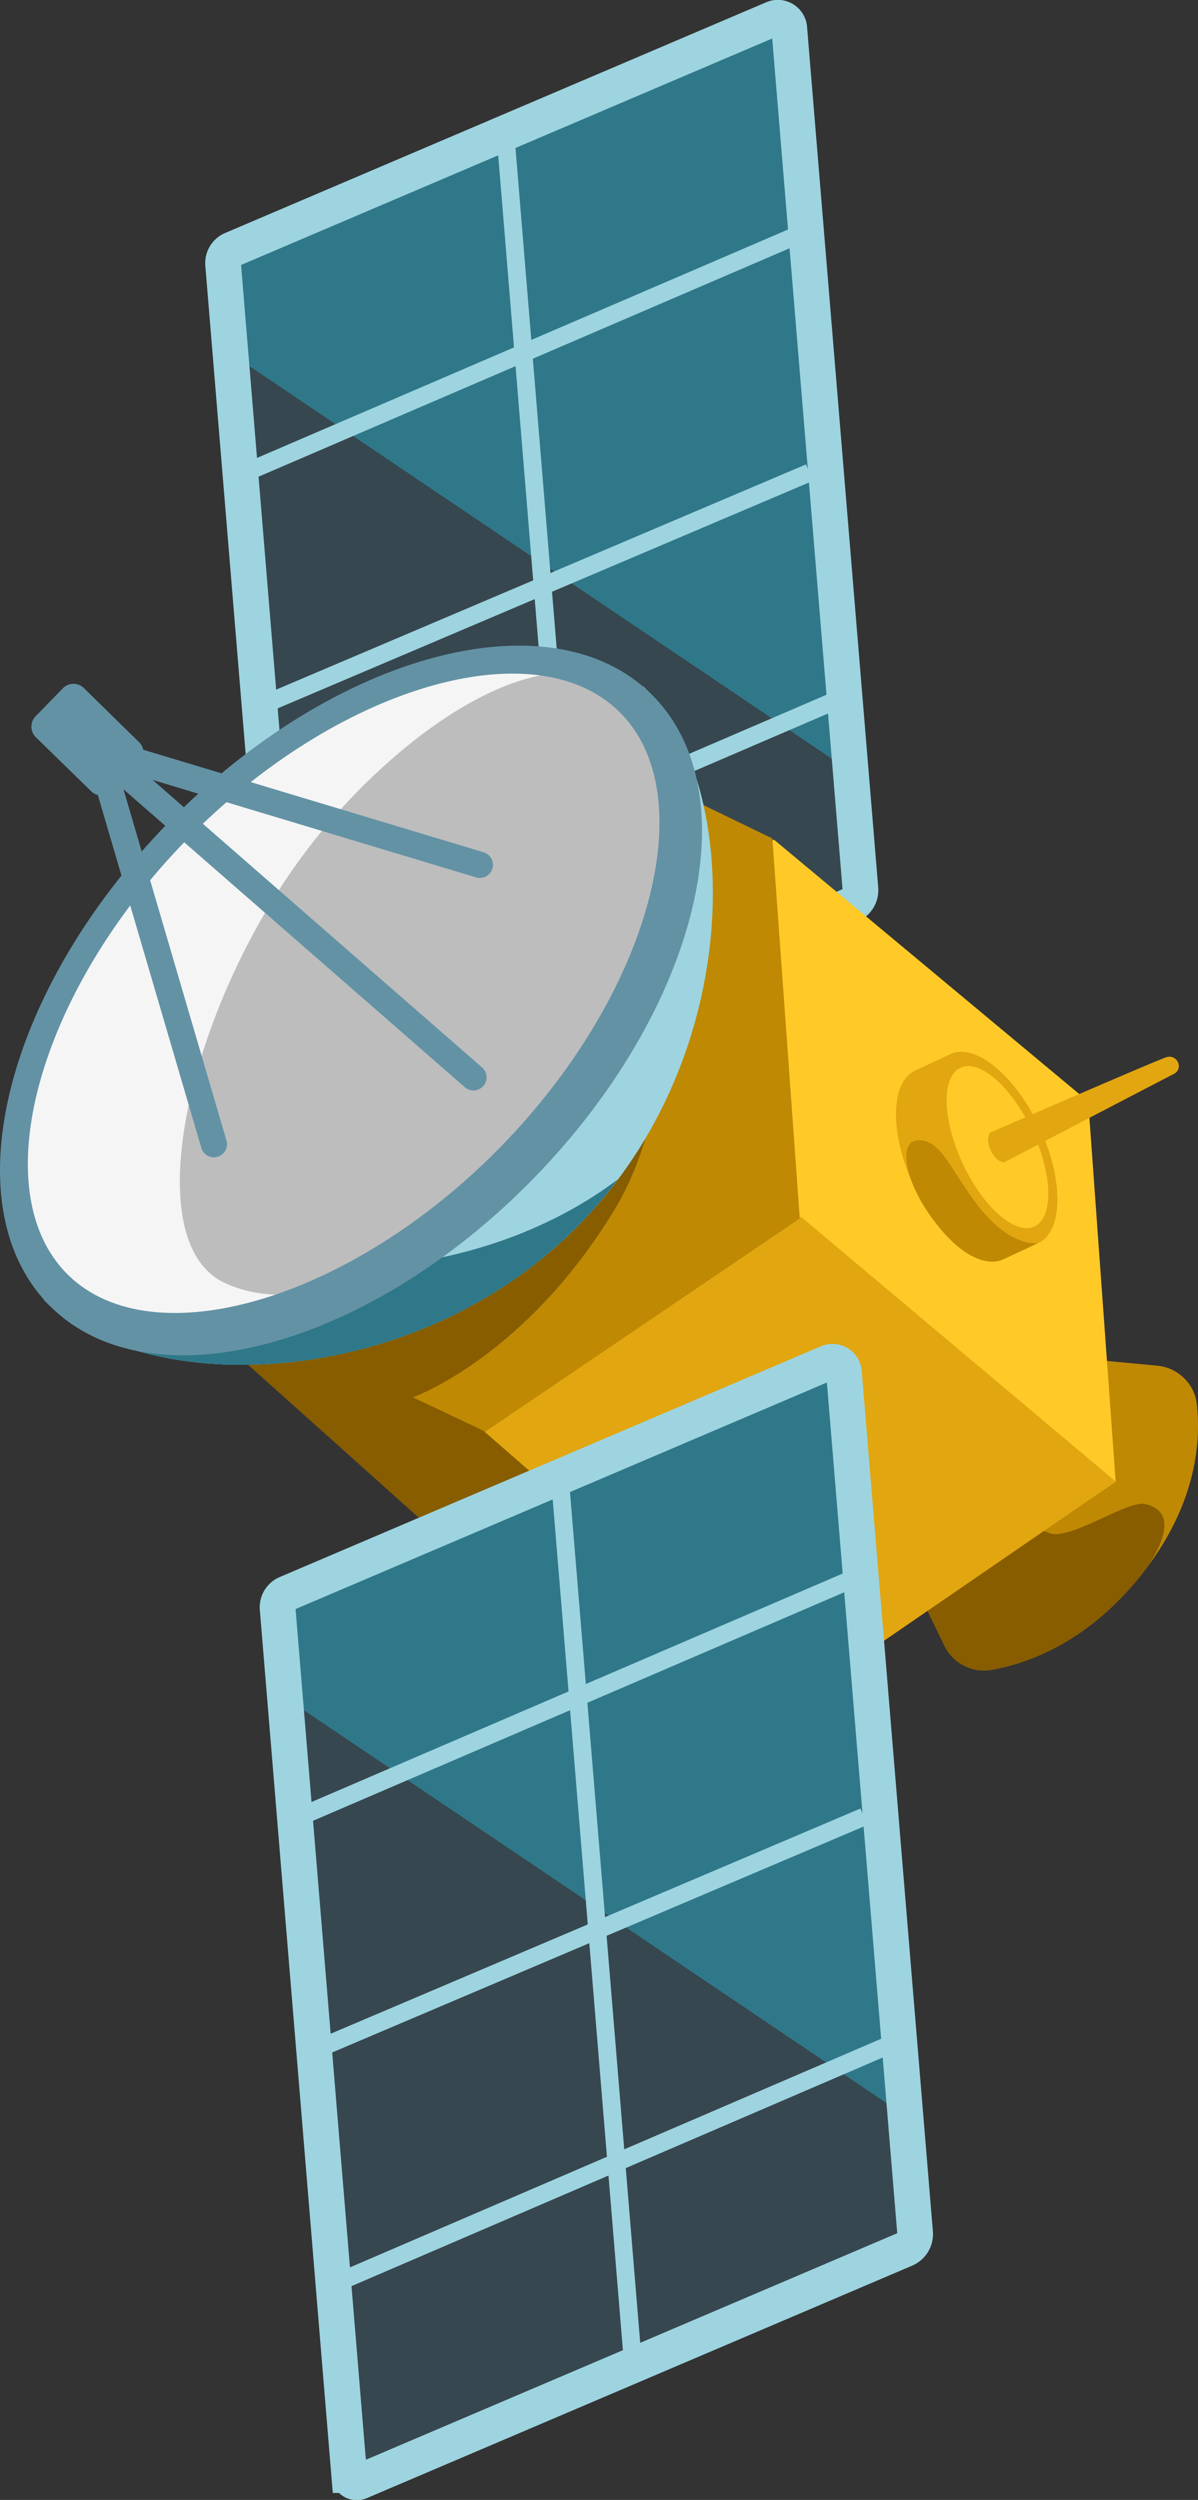 <?xml version="1.0" encoding="UTF-8" standalone="no"?>
<!-- Uploaded to: SVG Repo, www.svgrepo.com, Generator: SVG Repo Mixer Tools -->

<svg
   width="428.49"
   height="894.153"
   viewBox="0 0 68.558 143.064"
   aria-hidden="true"
   role="img"
   class="iconify iconify--noto"
   preserveAspectRatio="xMidYMid"
   version="1.1"
   id="svg74"
   sodipodi:docname="satellite.svg"
   inkscape:version="1.2.1 (9c6d41e410, 2022-07-14)"
   xmlns:inkscape="http://www.inkscape.org/namespaces/inkscape"
   xmlns:sodipodi="http://sodipodi.sourceforge.net/DTD/sodipodi-0.dtd"
   xmlns="http://www.w3.org/2000/svg"
   xmlns:svg="http://www.w3.org/2000/svg">
  <rect x="0" y="0" width="68.558" height="143.064" fill="#333333" stroke="none"/>
  <defs
     id="defs78" />
  <sodipodi:namedview
     id="namedview76"
     pagecolor="#505050"
     bordercolor="#ffffff"
     borderopacity="1"
     inkscape:showpageshadow="0"
     inkscape:pageopacity="0"
     inkscape:pagecheckerboard="1"
     inkscape:deskcolor="#505050"
     showgrid="false"
     inkscape:zoom="1.04625"
     inkscape:cx="204.06213"
     inkscape:cy="370.84827"
     inkscape:window-width="1920"
     inkscape:window-height="1017"
     inkscape:window-x="-8"
     inkscape:window-y="-8"
     inkscape:window-maximized="1"
     inkscape:current-layer="svg74"
     inkscape:document-units="mm" />
  <path
     d="m 16.865,64.726 c 0,0 -3.922,-50.317 -3.578,-50.455 L 44.257,1.065 c 0.416,-0.172 0.878,0.109 0.911,0.557 l 4.072,49.243 c 0.034,0.404 -0.2,0.777 -0.567,0.937 L 17.472,65.105 c -0.276,0.118 -0.584,-0.07 -0.607,-0.379 z"
     fill="#2f7889"
     id="path2" />
  <path
     d="m 13.13,20.181 3.735,44.545 c 0.019,0.3 0.331,0.497 0.616,0.375 L 48.683,51.798 48.066,43.733 Z"
     fill="#37474f"
     id="path4" />
  <path
     d="M 16.865,64.726 12.767,15.12 a 0.854,0.854 0 0 1 0.511,-0.845 L 44.257,1.065 c 0.416,-0.172 0.878,0.109 0.911,0.557 l 4.072,49.243 c 0.034,0.404 -0.2,0.777 -0.567,0.937 L 17.472,65.105 c -0.276,0.118 -0.584,-0.07 -0.607,-0.379 z"
     fill="none"
     stroke="#9dd4e0"
     stroke-width="2.042"
     stroke-miterlimit="10"
     id="path6" />
  <path
     fill="none"
     stroke="#9dd4e0"
     stroke-width="1.021"
     stroke-miterlimit="10"
     d="M 33.102,58.445 28.917,7.611"
     id="path8" />
  <path
     fill="none"
     stroke="#9dd4e0"
     stroke-width="1.021"
     stroke-miterlimit="10"
     d="M 46.321,27.047 14.994,40.364"
     id="path10" />
  <path
     fill="none"
     stroke="#9dd4e0"
     stroke-width="1.021"
     stroke-miterlimit="10"
     d="M 45.818,13.379 13.468,27.295"
     id="path12" />
  <path
     fill="none"
     stroke="#9dd4e0"
     stroke-width="1.021"
     stroke-miterlimit="10"
     d="M 48.659,39.727 16.092,53.744"
     id="path14" />
  <path
     d="m 63.351,77.883 2.874,0.271 c 1.165,0.108 2.129,1.016 2.262,2.178 0.246,2.136 -4.87e-4,5.749 -3.083,9.669 -3.11,3.955 -6.544,5.181 -8.638,5.54 a 2.53,2.53 0 0 1 -2.71,-1.362 l -0.898,-1.832 z"
     fill="#bf8904"
     id="path16" />
  <path
     d="m 65.525,86.071 c -1.009,-0.224 -4.199,2.046 -5.406,1.682 -0.594,-0.186 -1.243,-0.535 -1.257,-1.157 l -5.929,5.292 1.122,2.312 a 2.51,2.51 0 0 0 2.71,1.362 c 2.09,-0.368 5.528,-1.585 8.638,-5.54 0.39,-0.513 2.492,-3.435 0.121,-3.952 z"
     fill="#875d00"
     id="path18" />
  <path
     fill="#ffca28"
     d="M 63.847,84.791 62.276,63.036 44.285,48.045 8.213,71.419 26.179,87.515 45.805,97.021 Z"
     id="path20" />
  <path
     fill="#e2a610"
     d="M 63.856,84.786 45.851,69.647 7.945,71.765 25.91,87.861 45.536,97.367 Z"
     id="path22" />
  <path
     fill="#bf8904"
     d="M 45.768,69.73 44.201,47.985 24.584,38.474 6.533,50.709 8.109,72.45 27.727,81.96 Z"
     id="path24" />
  <path
     d="M 45.652,97.567 27.666,81.878 23.629,79.965 c 0.131,-0.05 6.48,-2.36 11.578,-10.806 3.669,-6.069 2.89,-15.57 2.89,-15.57 L 7.986,72.541 25.947,88.627 Z"
     fill="#875d00"
     id="path26" />
  <g
     id="g42"
     transform="rotate(65,42.375,43.049)">
    <path
       d="m 122.27,105.01 c 0,0 -47.26,-17.71 -47.24,-18.08 l 1.12,-33.66 c 0.02,-0.45 0.47,-0.75 0.89,-0.59 l 46.35,17.12 c 0.38,0.14 0.62,0.51 0.61,0.91 l -1.13,33.9 c -0.01,0.31 -0.31,0.51 -0.6,0.4 z"
       fill="#2f7889"
       id="path28" />
    <path
       d="m 80.32,89.57 41.95,15.44 c 0.28,0.11 0.59,-0.09 0.6,-0.4 L 124,69.95 117.01,67.52 Z"
       fill="#37474f"
       id="path30" />
    <path
       d="M 122.27,105.01 75.58,87.76 a 0.858,0.858 0 0 1 -0.55,-0.83 l 1.12,-33.66 c 0.02,-0.45 0.47,-0.75 0.89,-0.59 l 46.35,17.12 c 0.38,0.14 0.62,0.51 0.61,0.91 l -1.13,33.9 c -0.01,0.31 -0.31,0.51 -0.6,0.4 z"
       fill="none"
       stroke="#9dd4e0"
       stroke-width="2.042"
       stroke-miterlimit="10"
       id="path32" />
    <path
       fill="none"
       stroke="#9dd4e0"
       stroke-width="1.021"
       stroke-miterlimit="10"
       d="M 123.44,87.63 75.6,69.95"
       id="path34" />
    <path
       fill="none"
       stroke="#9dd4e0"
       stroke-width="1.021"
       stroke-miterlimit="10"
       d="M 100.57,62.39 99.4,96.41"
       id="path36" />
    <path
       fill="none"
       stroke="#9dd4e0"
       stroke-width="1.021"
       stroke-miterlimit="10"
       d="m 87.97,57.06 -1.06,35.2"
       id="path38" />
    <path
       fill="none"
       stroke="#9dd4e0"
       stroke-width="1.021"
       stroke-miterlimit="10"
       d="m 113.05,65.63 -1.06,35.44"
       id="path40" />
  </g>
  <path
     d="m 59.42,71.132 c 1.423,-0.664 1.455,-3.624 0.064,-6.606 -1.39,-2.982 -3.67,-4.865 -5.102,-4.197 l -2.021,0.942 c -1.423,0.664 -1.455,3.624 -0.064,6.606 1.39,2.982 3.67,4.865 5.102,4.197 z"
     fill="#e2a610"
     id="path44" />
  <ellipse
     cx="83.619"
     cy="-23.791"
     rx="5.96"
     ry="2.85"
     fill="#e2a610"
     id="ellipse46"
     transform="rotate(65)" />
  <ellipse
     cx="83.619"
     cy="-23.991"
     rx="5.01"
     ry="2.2"
     fill="#ffca28"
     id="ellipse48"
     transform="rotate(65)" />
  <path
     d="m 57.456,66.519 c 0,0 -0.443,-0.003 -0.76,-0.683 -0.317,-0.68 -0.035,-1.021 -0.035,-1.021 0,0 9.431,-4.1 10.072,-4.31 0.641,-0.211 1.02,0.65 0.444,0.952 -0.581,0.293 -9.721,5.063 -9.721,5.063 z"
     fill="#e2a610"
     id="path50" />
  <path
     d="m 59.42,71.132 c 0,0 -1.634,0.354 -3.631,-2.367 -1.462,-1.999 -2.025,-3.657 -3.354,-3.501 -1.005,0.116 -0.749,2.534 1.422,5.108 1.963,2.317 3.333,1.8 3.532,1.707 z"
     fill="#bf8904"
     id="path52" />
  <g
     id="g72"
     transform="rotate(65,42.375,43.049)">
    <path
       d="M 53.94,92.43 36.62,46.49 c 7.54,-2.84 21.56,3.62 26.34,16.3 4.78,12.68 -1.48,26.8 -9.02,29.64 z"
       fill="#9dd4e0"
       id="path54" />
    <path
       d="m 51.7,86.49 2.24,5.94 c 7.54,-2.84 13.81,-16.95 9.02,-29.64 -0.4,-1.06 -0.87,-2.08 -1.4,-3.06 1.9,8.89 -1.6,19.92 -9.86,26.76 z"
       fill="#2f7889"
       id="path56" />
    <ellipse
       transform="rotate(-20.653,45.232,69.563)"
       cx="45.23"
       cy="69.56"
       rx="13.25"
       ry="23.6"
       fill="#f5f5f5"
       id="ellipse58" />
    <path
       d="M 37.04,68.06 C 33.53,61.5 31.26,51.67 35.61,48.01 c 4.59,-3.86 11.08,0.68 14.34,3.57 1.81,1.6 2.76,2.85 3.7,4.13 5.36,7.3 9.97,21.66 3.79,26.91 -4.31,3.66 -15.15,-4.74 -20.4,-14.56 z"
       fill="#bdbdbd"
       id="path60" />
    <path
       d="m 33.52,73.89 c -4.31,-11.44 -2.57,-23.13 3.81,-25.53 6.38,-2.4 15.4,5.23 19.71,16.67 4.31,11.44 2.57,23.13 -3.81,25.53 -6.38,2.4 -15.4,-5.23 -19.71,-16.67 M 32.18,74.4 C 36.96,87.09 46.95,95.07 54.49,92.22 62.03,89.38 64.27,76.79 59.48,64.1 54.69,51.41 44.71,43.44 37.17,46.28 29.63,49.12 27.4,61.71 32.18,74.4 Z"
       fill="#6392a5"
       id="path62" />
    <path
       fill="none"
       stroke="#6392a5"
       stroke-width="1.5"
       stroke-linecap="round"
       stroke-miterlimit="10"
       d="M 26.72,76.3 52.78,64.76"
       id="path64" />
    <path
       fill="none"
       stroke="#6392a5"
       stroke-width="1.5"
       stroke-linecap="round"
       stroke-miterlimit="10"
       d="M 26.72,76.3 41.91,59.29"
       id="path66" />
    <path
       fill="none"
       stroke="#6392a5"
       stroke-width="1.5"
       stroke-linecap="round"
       stroke-miterlimit="10"
       d="m 26.72,76.3 23.25,3.54"
       id="path68" />
    <path
       d="m 28.4,74.49 0.79,2.08 a 0.85,0.85 0 0 1 -0.5,1.1 l -4.13,1.56 a 0.85,0.85 0 0 1 -1.1,-0.5 l -0.79,-2.08 a 0.85,0.85 0 0 1 0.5,-1.1 L 27.3,74 a 0.85,0.85 0 0 1 1.1,0.49 z"
       fill="#6392a5"
       id="path70" />
  </g>
</svg>
